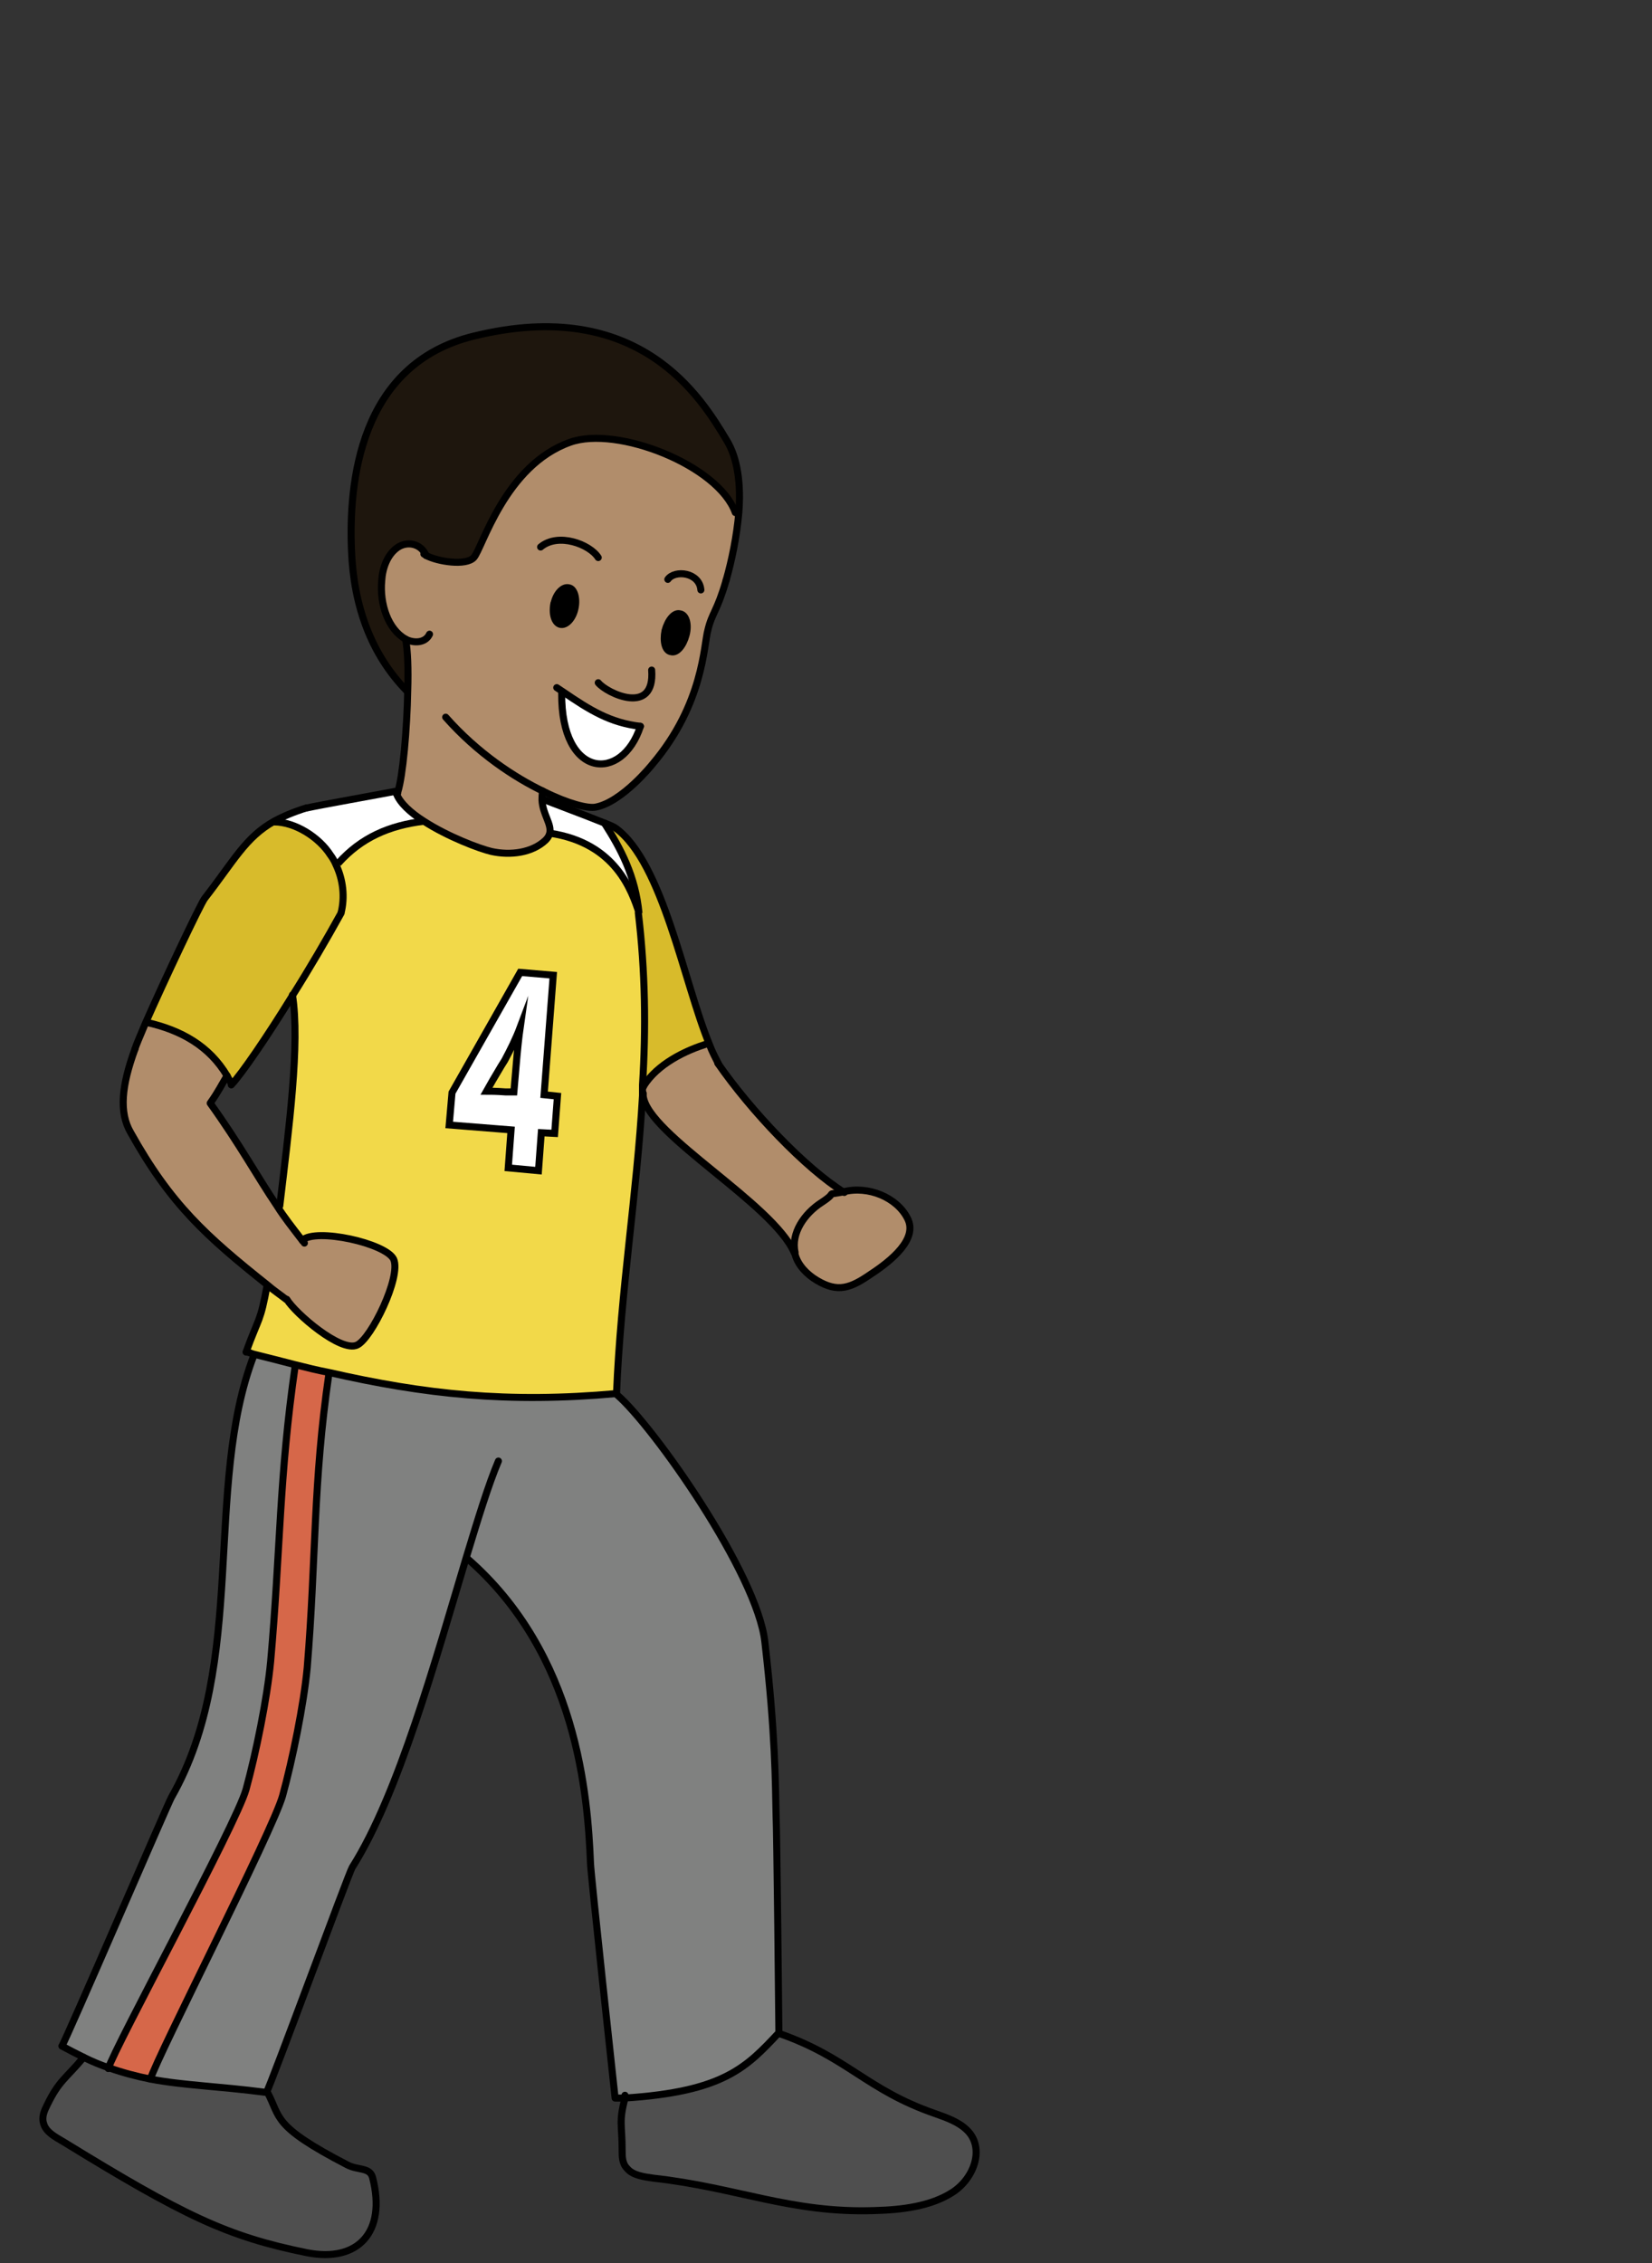 <?xml version="1.0" encoding="UTF-8"?><svg id="africa" xmlns="http://www.w3.org/2000/svg" width="235" height="321.9" viewBox="0 0 235 321.9"><rect x="0" y="0" width="235" height="321.9" fill="#333333" stroke="none"/><defs><style>.cls-1{stroke-linecap:round;stroke-linejoin:round;}.cls-1,.cls-2{fill:none;stroke:#000;}.cls-2{stroke-miterlimit:10;}.cls-3,.cls-4,.cls-5,.cls-6,.cls-7,.cls-8,.cls-9,.cls-10,.cls-11{stroke-width:0px;}.cls-4{fill:#4f4f4f;}.cls-5{fill:#808180;}.cls-6{fill:#1e160d;}.cls-7{fill:#d66749;}.cls-8{fill:#d8bb2b;}.cls-9{fill:#b18d6b;}.cls-10{fill:#f2d949;}.cls-11{fill:#fff;}</style></defs><path class="cls-4" d="M137.6,302.9c2.5,2.6,1,6.8-2.1,8.8-3.1,2-7.2,2.5-11.1,2.6-11.9.5-19.6-3.3-31.4-4.6-1.4-.2-3-.4-3.8-1.4-.6-.7-.7-1.7-.7-2.6,0-3.8-.5-4,.4-7.4,14.2-.9,17.4-4.4,22-9.3,9.8,3.4,12.4,8.1,22.2,11.4,1.7.6,3.5,1.2,4.6,2.4Z"/><path class="cls-9" d="M129.2,173.3c1.5,3-2.3,6-5.2,7.9-2.9,1.9-4.7,2.7-7.7.9-1.5-.9-2.6-2.2-3.1-3.7,0-.1,0-.2,0-.3-.6-2.7,1.2-5.5,3.8-7.1,2.6-1.7,0-.9,3.2-1.5,3.5-.9,7.6.8,9.1,3.8Z"/><path class="cls-9" d="M120.1,169.5c-3.2.6-.6-.2-3.2,1.5-2.5,1.6-4.4,4.4-3.8,7.1h-.1c-2.9-6.9-20.8-16.7-21.5-22.2,0-.5,0-1,0-1.5,1.9-3,5.8-5,9.2-6,.4,1.1.9,2,1.3,2.8,4.7,6.8,12.5,15,18,18.4Z"/><path class="cls-5" d="M66.3,221.6c-4.3,14.3-9.7,33.6-16.2,44-.5.8-11.7,31.3-12.2,32-6.9-.9-11.9-1-16.5-1.9h0c1-3.3,17.4-35.3,18.8-40.3,1.4-5.1,3-12.9,3.5-18.2,1.3-15.8.8-26.1,3.1-41.9,13.6,3.1,25.4,4.4,40.9,3,5.2,4.5,19.9,25.4,21,35.1,1.5,13,1.5,20.1,1.6,24.8,0,1.4.3,29.8.4,30.8-4.5,4.9-7.8,8.5-22,9.3-.4,0-.9,0-1.3,0-.1-.9-3.4-32.2-3.5-33.4-.4-9.5-1.8-29.7-17.6-43.4h-.2Z"/><path class="cls-6" d="M103.3,62.5c1.6,2.7,2,6.5,1.8,10.4h-.5c-2.4-6.7-16.8-12.4-23.5-10-9.2,3.3-12.5,15.1-13.7,16.4-1.1,1.2-5.1.6-6.8-.3h0c-.7-1.7-2.7-2.1-4.1-1.2-1.4,1-2.1,2.9-2.2,4.7-.3,3.3.9,6.9,3.4,8.3.3,1.6.4,4.3.3,7.3-5.2-5.2-7.6-12.3-7.9-20-.4-9.3,1-26.5,17.4-30.5,23.6-5.7,32.4,8.9,35.9,14.7Z"/><path class="cls-9" d="M80.1,98.3l-.2.2c0,12.2,8.6,12.7,11.2,4.7-4.3-.5-7.2-2.3-11-4.9ZM57.7,90.9c-2.5-1.4-3.7-5.1-3.4-8.3.2-1.9.9-3.8,2.2-4.7,1.4-1,3.4-.6,4.1,1.1h0c1.7.9,5.7,1.6,6.8.3,1.2-1.3,4.4-13.1,13.7-16.4,6.7-2.4,21.1,3.3,23.5,10h.5c-.2,3.4-.9,6.8-1.8,9.6-1.3,4.5-2,4.6-2.6,7.1-.6,2.1-.6,10.5-7.9,19.1,0,0-4.3,5.4-8.1,6.1-1.1.2-3.9-.5-7.3-2.2-.1.5-.1.9-.1,1.3,0,2,1.4,3.5,1.1,4.7,0,.3-.3.7-.6,1-1.9,1.8-5,2.2-7.7,1.6-1.7-.4-6.2-2.1-9.6-4.3-1.9-1.2-3.4-2.5-3.9-3.9,0,0,0-.2.1-.3.7-2.3,1.3-8.8,1.4-14.4,0-2.9,0-5.6-.3-7.3ZM97.5,90.3c.3-1.5,0-2.9-.9-3-.8-.2-1.7.9-2.1,2.4s0,2.9.9,3c.8.2,1.7-.9,2.1-2.4ZM81.9,86.5c.3-1.4-.1-2.8-.9-2.9-.8-.2-1.8.8-2.1,2.3-.3,1.5.1,2.8.9,3,.8.2,1.8-.8,2.1-2.3Z"/><path class="cls-8" d="M100.8,148.4c-3.4,1-7.3,3-9.2,6,.5-8,.4-16.1-.6-24.5-.5-5.3-2.6-9.2-4.9-12.8.8.3,1.4.6,1.5.7,6.7,4.9,9.7,22,13.3,30.7Z"/><path class="cls-3" d="M96.7,87.3c.8.2,1.2,1.5.9,3s-1.3,2.6-2.1,2.4c-.8-.2-1.2-1.5-.9-3s1.2-2.6,2.1-2.4Z"/><path class="cls-10" d="M91.5,155.9c-.9,14.1-3.1,27.9-3.7,42.4-15.5,1.4-27.4,0-40.9-3-1.6-.3-3.2-.7-4.8-1.1-1.9-.5-3.9-1-5.9-1.5-.4,0-.7-.2-1.1-.3,2-5.2,2-4.1,3-9.5h0c.8.6,1.7,1.2,2.6,1.9,1.2,2.1,7.6,7.6,10,6.5,2-.9,6.3-9.7,5.2-12.2-1.1-2.3-11-4.5-13-2.7h0c-1.3-1.6-2.4-3.2-3.5-4.8h.4c1.3-11.1,2.9-23.2,1.8-30.1,2.3-3.8,4.8-7.9,6.9-11.7.6-2.3.3-4.8-.7-6.9h.3c3.3-3.8,7.3-5.5,12.2-6.1h0c3.4,2.1,7.9,3.8,9.6,4.2,2.7.6,5.8.2,7.7-1.6.3-.3.5-.6.6-1,9.5,1.4,11.7,8.4,12.7,11.3,1.1,8.4,1.1,16.5.6,24.5,0,.5,0,1,0,1.5ZM78.9,161.2l.4-5.4h-1.9c0-.1,1.3-17.2,1.3-17.2l-4.7-.4-9.8,17.1-.3,4.6,8.8.7-.4,5.5,4.3.3.4-5.4h1.9Z"/><path class="cls-11" d="M86.1,117.1c2.3,3.5,4.4,7.5,4.9,12.8-1-2.9-3.2-9.9-12.7-11.3.3-1.3-1-2.7-1.1-4.7h.4c.4.2,5.8,2.2,8.5,3.3,0,0,0,0,0,0Z"/><path class="cls-11" d="M91.1,103.3c-2.6,8-11.3,7.5-11.2-4.7l.2-.2c3.8,2.7,6.6,4.5,11,4.9Z"/><path class="cls-11" d="M79.3,155.9l-.4,5.4h-1.9c0-.1-.4,5.2-.4,5.2l-4.3-.3.4-5.5-8.8-.7.3-4.6,9.8-17.1,4.7.4-1.3,17.1h1.9ZM73.4,151.8c.2-2.4.4-4.3.6-5.7-.6,1.6-1.4,3.2-2.2,4.7l-.5.8c-.9,1.5-1.6,2.7-2.1,3.6.5,0,1.4,0,2.7.1h1.2c0,0,.3-3.5.3-3.5Z"/><path class="cls-3" d="M80.9,83.5c.8.2,1.3,1.5.9,2.9-.3,1.5-1.3,2.5-2.1,2.3-.8-.2-1.3-1.5-.9-3,.3-1.4,1.3-2.5,2.1-2.3Z"/><path class="cls-10" d="M74,146.1c-.2,1.3-.4,3.2-.6,5.7l-.3,3.6h-1.2c-1.3-.2-2.2-.2-2.7-.2.6-.9,1.3-2.1,2.1-3.6l.5-.8c.8-1.5,1.6-3,2.2-4.7Z"/><path class="cls-4" d="M52.9,309.8c1.9,7.8-2.1,12.1-9.3,10.7-11.3-2.3-17.5-5.3-34.7-15.8-1.1-.7-2.5-1.4-2.8-2.6-.2-.9.2-1.8.5-2.6,1.7-3.6,2.6-3.7,5.2-6.8,1.2.6,2.4,1.1,3.6,1.5,2,.7,3.9,1.2,5.9,1.6,4.7.9,9.6,1,16.5,1.9,2,3.7.6,4.9,11.4,10.4,1.5.8,3.2.2,3.6,1.8Z"/><path class="cls-11" d="M60.3,116.8h0c-4.9.6-8.9,2.3-12.2,6h-.3c-.2-.4-.5-.9-.8-1.3-1.6-2.5-5-4.7-8-4.7,1.3-.7,2.7-1.3,4.6-1.9,1.8-.4,10.2-1.9,12.8-2.4h0c0,.1,0,.2-.1.3.5,1.3,2,2.7,3.9,3.9Z"/><path class="cls-9" d="M42.9,176.4h0c1.9-1.9,11.9.4,13,2.7,1.1,2.5-3.2,11.3-5.2,12.2-2.3,1.1-8.8-4.5-10-6.5-.9-.7-1.8-1.4-2.6-2-8.9-6.9-13.8-11.5-19.5-21.7-1.6-2.9-1.3-6.7.6-11.9.1-.4.7-1.8,1.5-3.7,5,1.1,9,3.4,11.5,7.6-.8,1.3-1.2,2.1-2.4,3.9,4.3,6,6.6,10.3,9.5,14.6,1,1.6,2.2,3.1,3.5,4.8Z"/><path class="cls-8" d="M32.3,153c-2.5-4.2-6.5-6.5-11.5-7.6,2.6-5.9,7.7-16.7,8.4-17.7,4.2-5.4,5.8-8.7,9.9-11,3,0,6.4,2.2,8,4.7.3.5.6.9.8,1.4,1,2.2,1.3,4.6.7,6.9-2.1,3.8-4.5,7.9-6.9,11.7-3.7,6-7.2,11.1-8.7,12.7-.2-.4-.4-.8-.6-1.1Z"/><path class="cls-7" d="M46.8,195.3c-2.3,15.8-1.8,26.1-3.1,41.9-.5,5.3-2.1,13.1-3.5,18.2-1.4,5-17.8,37-18.8,40.3h0c-2-.3-3.9-.8-5.9-1.5,1-3.2,18.1-34.7,19.6-39.7,1.4-5.1,3-12.9,3.5-18.2,1.3-15.8,1.2-26.3,3.5-42.1,1.6.4,3.2.8,4.8,1.1Z"/><path class="cls-5" d="M42,194.2c-2.3,15.8-2.1,26.3-3.5,42.1-.5,5.3-2.1,13.1-3.5,18.2-1.4,5-18.6,36.5-19.6,39.7-1.2-.4-2.3-.9-3.6-1.5-1-.5-2-1-3.1-1.6.5-.6,15.2-34.7,15.6-35.4,10.9-19.1,4.5-44,11.7-62.8v-.2c2.1.5,4,1,5.9,1.5Z"/><path class="cls-1" d="M56.4,112.9c.5,1.3,2,2.7,3.9,3.9,3.4,2.2,7.9,3.9,9.6,4.3,2.7.6,5.8.2,7.7-1.6.3-.3.5-.6.6-1,.3-1.3-1-2.7-1.1-4.7,0-.4,0-.8.1-1.3"/><path class="cls-1" d="M48.5,129.9c-2.1,3.8-4.5,7.9-6.9,11.7-3.7,6-7.2,11.1-8.7,12.7"/><path class="cls-1" d="M19.2,149.2c.1-.4.7-1.8,1.5-3.7,2.6-5.9,7.7-16.7,8.4-17.7,4.2-5.4,5.8-8.7,9.9-11,1.3-.7,2.7-1.3,4.6-1.9"/><path class="cls-1" d="M38,182.8c-1,5.4-1.1,4.3-3,9.5.4,0,.7.2,1.1.3,2,.5,4,1,5.9,1.5,1.6.4,3.2.8,4.8,1.1,13.6,3.1,25.4,4.4,40.9,3,.6-14.6,2.9-28.4,3.7-42.4,0-.5,0-1,0-1.5.5-8,.4-16.1-.6-24.5"/><path class="cls-1" d="M41.6,141.5c1.1,6.9-.5,19-1.8,30"/><path class="cls-1" d="M19.2,149.2c-1.9,5.2-2.3,9-.6,11.9,5.7,10.2,10.7,14.7,19.5,21.7.8.7,1.7,1.3,2.6,2"/><path class="cls-1" d="M32.3,153h0c-.8,1.3-1.2,2.2-2.4,3.9,4.3,6,6.6,10.3,9.5,14.6,1,1.6,2.2,3.1,3.5,4.8.1.2.3.3.4.5"/><path class="cls-1" d="M86.1,117.1c.8.3,1.4.6,1.5.7,6.7,4.9,9.7,22,13.3,30.7.4,1.1.9,2,1.3,2.8"/><path class="cls-1" d="M77.6,113.8c.4.2,5.8,2.2,8.5,3.3"/><path class="cls-1" d="M43,176.4c1.9-1.8,11.9.4,13,2.7,1.1,2.5-3.2,11.3-5.2,12.2-2.3,1.1-8.8-4.5-10-6.5"/><path class="cls-1" d="M91.5,155.5c0,.1,0,.2,0,.4.7,5.5,18.5,15.3,21.5,22.3"/><path class="cls-1" d="M102.1,151.2c4.7,6.8,12.5,15,18,18.4"/><path class="cls-1" d="M120.1,169.5c-3.2.6-.6-.2-3.2,1.5-2.5,1.6-4.4,4.4-3.8,7.1,0,.1,0,.2,0,.3.4,1.5,1.6,2.8,3.1,3.7,3,1.8,4.8,1.1,7.7-.9,2.9-1.9,6.7-5,5.2-7.9-1.5-3-5.6-4.7-9.1-3.8"/><path class="cls-1" d="M36.1,192.8c-7.2,18.8-.8,43.7-11.7,62.8-.4.6-15.1,34.8-15.6,35.4,1.1.6,2.1,1.1,3.1,1.6,1.2.6,2.4,1.1,3.6,1.5,2,.7,3.9,1.2,5.9,1.6,4.7.9,9.6,1,16.5,1.9.5-.7,11.7-31.2,12.2-32,6.6-10.4,11.9-29.7,16.2-44,1.7-5.6,3.2-10.5,4.6-13.8"/><path class="cls-1" d="M66.4,221.6c15.8,13.7,17.2,33.9,17.6,43.4,0,1.2,3.4,32.5,3.5,33.4.4,0,.9,0,1.3,0,14.2-.9,17.4-4.4,22-9.3,0-1.1-.3-29.5-.4-30.8-.1-4.7-.1-11.8-1.6-24.8-1.1-9.7-15.8-30.6-21-35.1"/><path class="cls-1" d="M43.7,114.9c1.8-.4,10.2-1.9,12.8-2.4"/><path class="cls-1" d="M88.9,298c0,.1,0,.3,0,.4-.9,3.5-.4,3.7-.4,7.4,0,.9,0,1.9.7,2.6.8,1,2.4,1.2,3.8,1.4,11.8,1.3,19.5,5,31.4,4.6,3.9-.1,8-.6,11.1-2.6,3.1-2,4.6-6.3,2.1-8.8-1.2-1.2-2.9-1.8-4.6-2.4-9.8-3.4-12.4-8-22.2-11.4"/><path class="cls-1" d="M11.9,292.6c-2.6,3.1-3.5,3.3-5.2,6.8-.4.8-.8,1.7-.5,2.6.3,1.2,1.6,1.9,2.8,2.6,17.1,10.5,23.3,13.5,34.7,15.8,7.2,1.4,11.3-2.9,9.3-10.7-.4-1.5-2.1-1-3.6-1.8-10.8-5.6-9.4-6.7-11.4-10.4"/><path class="cls-2" d="M20.6,145.4c0,0,.1,0,.2,0,5,1.1,9,3.4,11.5,7.6.2.4.4.7.6,1.1"/><path class="cls-2" d="M100.8,148.4c-3.4,1-7.3,3-9.2,6,0,0,0,.1-.1.2"/><path class="cls-2" d="M48.5,129.9c.6-2.3.3-4.8-.7-6.9-.2-.5-.5-1-.8-1.4-1.6-2.5-5-4.7-8-4.7"/><path class="cls-2" d="M90.9,129.9c-.5-5.3-2.6-9.2-4.9-12.8,0,0,0,0,0,0"/><path class="cls-2" d="M60.3,116.8c-4.9.6-8.9,2.3-12.2,6"/><path class="cls-2" d="M77.8,118.5c.1,0,.2,0,.4,0,9.5,1.4,11.7,8.4,12.7,11.3"/><polygon class="cls-2" points="78.9 161.2 77 161.1 76.6 166.5 72.3 166.1 72.7 160.7 63.9 160 64.3 155.4 74 138.3 78.7 138.7 77.4 155.7 79.3 155.9 78.9 161.2"/><path class="cls-2" d="M74,146.1c-.6,1.6-1.4,3.2-2.2,4.7l-.5.8c-.9,1.5-1.6,2.7-2.1,3.6.5,0,1.4,0,2.7.1h1.2c0,0,.3-3.5.3-3.5.2-2.4.4-4.3.6-5.7Z"/><path class="cls-1" d="M103.3,82.5c-1.3,4.5-2,4.6-2.6,7.1-.6,2.1-.6,10.5-7.9,19.1,0,0-4.3,5.4-8.1,6.1-1.1.2-3.9-.5-7.3-2.2-4.2-2-9.5-5.5-14-10.6"/><path class="cls-1" d="M99.7,83.9c-.2-2.5-3.7-2.9-4.7-1.5"/><path class="cls-1" d="M85.1,79.3c-1.2-1.9-5.7-3.6-8.2-1.5"/><path class="cls-1" d="M92.7,95.3c.5,6.6-6.4,3.3-7.6,1.8"/><path class="cls-1" d="M94.6,89.7c-.3,1.5,0,2.9.9,3,.8.2,1.7-.9,2.1-2.4s0-2.9-.9-3c-.8-.2-1.7.9-2.1,2.4Z"/><path class="cls-1" d="M78.8,85.8c-.3,1.5.1,2.8.9,3,.8.2,1.8-.8,2.1-2.3.3-1.4-.1-2.8-.9-2.9-.8-.2-1.8.8-2.1,2.3Z"/><path class="cls-1" d="M91.1,103.3c-4.3-.5-7.2-2.3-11-4.9-.3-.2-.6-.4-.9-.6"/><path class="cls-1" d="M91.1,103.3c-2.6,8-11.3,7.5-11.2-4.7"/><path class="cls-1" d="M57.7,90.9c.3,1.6.4,4.3.3,7.3-.1,5.6-.7,12.2-1.4,14.4,0,.1,0,.2-.1.3"/><path class="cls-1" d="M103.3,82.5c.8-2.8,1.5-6.2,1.8-9.6.3-3.9-.1-7.7-1.8-10.4-3.5-5.8-12.3-20.5-35.9-14.7-16.4,4-17.8,21.1-17.4,30.5.3,7.7,2.7,14.7,7.9,20h0"/><path class="cls-1" d="M60.6,79c-.7-1.7-2.7-2.1-4.1-1.1-1.4,1-2.1,2.9-2.2,4.7-.3,3.3.9,6.9,3.4,8.3,1.1.6,2.8.6,3.4-.7"/><path class="cls-1" d="M60.3,78.8c0,0,.2.1.3.2,1.7.9,5.7,1.5,6.8.3,1.2-1.3,4.4-13.1,13.7-16.4,6.7-2.4,21.1,3.3,23.5,10"/><path class="cls-1" d="M42,194.2c-2.3,15.8-2.1,26.3-3.5,42.1-.5,5.3-2.1,13.1-3.5,18.2-1.4,5-18.6,36.5-19.6,39.7"/><path class="cls-1" d="M46.8,195.3c-2.3,15.8-1.8,26.1-3.1,41.9-.5,5.3-2.1,13.1-3.5,18.2-1.4,5-17.8,37-18.8,40.3"/></svg>